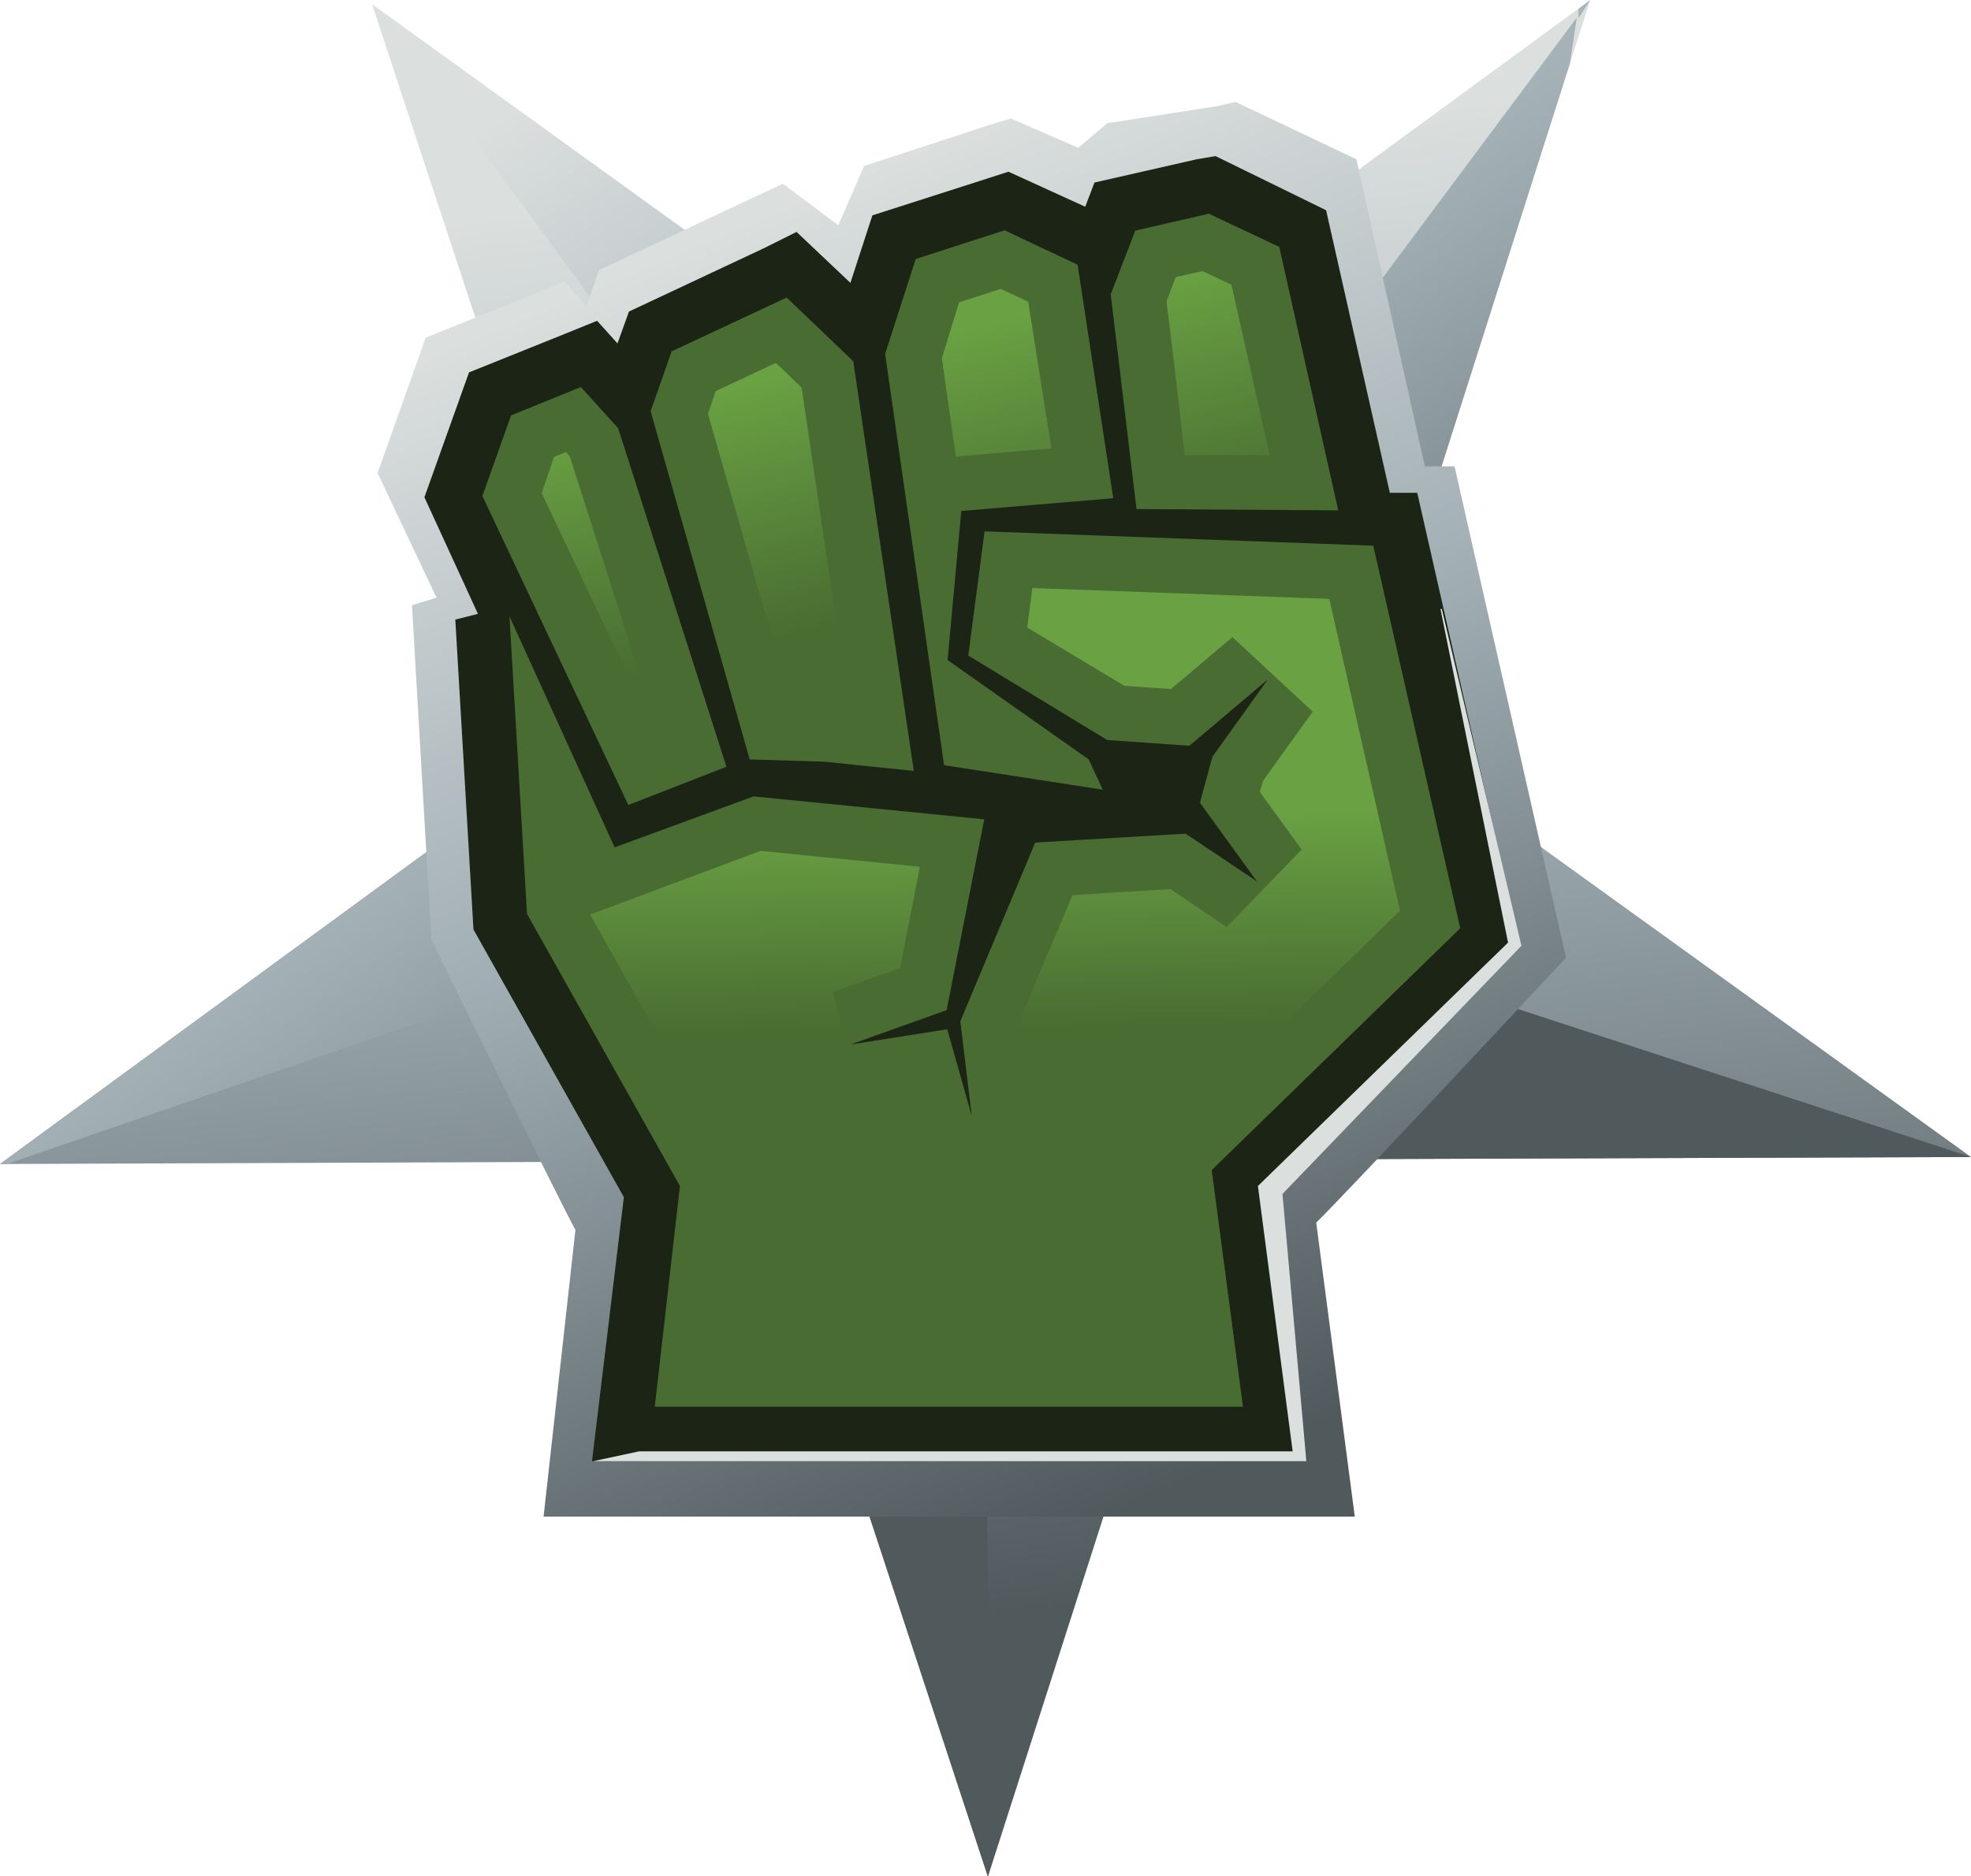 <svg xmlns="http://www.w3.org/2000/svg" xmlns:xlink="http://www.w3.org/1999/xlink" viewBox="0 0 61.86 58.9"><defs><linearGradient id="a" x1="27.31" x2="32.57" y1="5.4" y2="50.52" gradientUnits="userSpaceOnUse"><stop offset="0" stop-color="#dbdfde"/><stop offset=".47" stop-color="#9eacb2"/><stop offset="1" stop-color="#50595c"/></linearGradient><linearGradient id="c" x1="15.16" x2="38.67" y1="4.08" y2="38.12" xlink:href="#a"/><linearGradient id="d" x1="21.92" x2="38.15" y1="7.57" y2="46.12" xlink:href="#a"/><linearGradient id="b" x1="37.12" x2="39.13" y1="8.45" y2="16.33" gradientUnits="userSpaceOnUse"><stop offset="0" stop-color="#6aa243"/><stop offset="1" stop-color="#496c32"/></linearGradient><linearGradient id="e" x1="30.66" x2="32.66" y1="10.1" y2="17.97" xlink:href="#b"/><linearGradient id="f" x1="23.53" x2="25.53" y1="11.92" y2="19.79" xlink:href="#b"/><linearGradient id="g" x1="17.36" x2="19.37" y1="13.48" y2="21.35" xlink:href="#b"/><linearGradient id="h" x1="31.17" x2="31.3" y1="25.55" y2="32.31" xlink:href="#b"/></defs><path fill="url(#a)" d="M11.68.14l19.17 13.82L49.91 0l-7.22 22.5 19.17 13.82-23.63.08-7.22 22.5-7.38-22.45L0 36.54l19.07-13.96L11.68.14"/><path fill="url(#c)" d="M49.54.28v.29l.37-.57zM31 22.61L30.86 14 11.92.31 28.52 23a3.68 3.68 0 0 0-.46.29 3.76 3.76 0 0 0-1.26 1.61L19 22.35l.08.24L0 36.54h.21l26.47-9.09a3.75 3.75 0 0 0 1.62 2.09l-4.65 7L31 58.9l.17-.55-.51-28.26a3.76 3.76 0 0 0 1.87-.71l.24-.2 5.36 7.52.1-.3 23.63-.08L34 27.22a3.78 3.78 0 0 0-.11-2.16c2.6-.77 6.23-1.78 8.89-2.52h-.05L49.27 2l.22-1.45C47.29 3.5 37 17.28 32.56 23.3a3.81 3.81 0 0 0-1.56-.69z"/><path d="M21.34 37.23l-.79 6.93h18.46l-.98-7.43 7.8-7.59-2.73-12.01-12.2-.45-.51 3.9 4.36 2.65 2.58.18 2.46-2.08-1.74 2.43-.39 1.44 1.79 2.47-2.24-1.5-4.72.28-2.35 5.61.36 2.98-.77-2.73-3.04.48 3.02-1.08 1.18-5.99-7.24-.72-4.36 1.6-3.3-7.25.55 9.34 4.8 8.54" style="isolation:isolate"/><path fill="url(#d)" d="M49.15 30.06l-3.5-15.42h-.93L42.57 5l-3.79-1.8-.63.14-3.4.53-.91.77-2.11-.92-.73.22-3.88 1.27-.81 1.86-1.74-1.3-1.16.54-4.61 2.17-.39 1.12-.69-.76-1.21.49-3.15 1.27-1.51 4.25 1.85 3.91-.77.24.61 10.5s4 8.17 4.52 9.11l-1 9h25.46l-1.21-9.23c1.14-1.12 7.84-8.32 7.84-8.32z"/><path fill="#1c2515" d="M47.71 29.7l-3.23-14.23h-.86l-2-8.87-3.47-1.7-.59.1-3.21.73-.29.76-2.41-1.1-.65.21-3.62 1.16-.69 2.12L25 7.28l-1 .5-4.26 2-.36 1-.64-.71-1.11.45-2.91 1.17-1.4 3.92L15 19.27l-.71.18.57 9.73 4.72 8.4-1 8.29H41l-1.12-8.52z"/><path fill="#496c32" d="M40.15 7.75L42 16.02l-6.33-.04-.81-6.74.77-2 2.31-.53 2.21 1.04m-6.33.56l1.12 7.33-4.77.4-.43 4.68 4.43 3.12.44.95-4.98-.77-1.85-12.91.96-2.98 2.79-.9 2.29 1.08m-7.04 3.03l1.9 12.86-2.82-.29-2.33-.07-3.11-10.93.66-1.88 3.61-1.69 2.09 2m-7.38 2.1l3.4 10.63-3.08 1.2-4.58-9.7.9-2.53 2.19-.89 1.17 1.29"/><path fill="#496c32" d="M21.34 37.23l-.79 6.93h18.46l-.98-7.43 7.8-7.59-2.73-12.01-12.2-.45-.51 3.9 4.36 2.65 2.58.18 2.46-2.08-1.74 2.43-.39 1.44 1.79 2.47-2.24-1.5-4.72.28-2.35 5.61.36 2.98-.77-2.73-3.04.48 3.02-1.08 1.18-5.99-7.24-.72-4.36 1.6-3.3-7.25.55 9.34 4.8 8.54"/><path fill="url(#b)" d="M36.9 8.7l.84-.19.91.43 1.2 5.35h-2.67c-.18-1.68-.5-4.29-.57-4.83z"/><path fill="url(#e)" d="M30.1 9.49l1.31-.42.86.4.73 4.61-3 .25-.44-3.08z"/><path fill="url(#f)" d="M22.46 12.28l1.89-.89.81.78 1.49 10.1-.65-.07h-1.14L22.22 13z"/><path fill="url(#g)" d="M17.39 14.34l.37-.15.12.13 2.8 8.73h-.09L17 15.48z"/><path fill="url(#h)" d="M22.47 42.45l.64-5.57-4.59-8.17 5.35-2 5 .5-.62 3.18-2.11.75.86 3.35 1.54-.24.36 1.27 3.35-.68-.36-2.54 1.77-4.2 3.07-.19 1.77 1.19 2.35-2.43-1.31-1.81.1-.35 1.56-2.17L38.68 20l-1.93 1.63-1.46-.1-3.05-1.83.16-1.24 9.32.34 2.22 9.79-7.72 7.51.83 6.35H22.47z"/><path fill="#dbdfde" d="M45.21 19.12l2.12 10.47-7.85 7.64 1.09 8.33H20.06l-1.45.31H41l-.75-8.39 7.5-7.79-2.5-10.58z"/></svg>